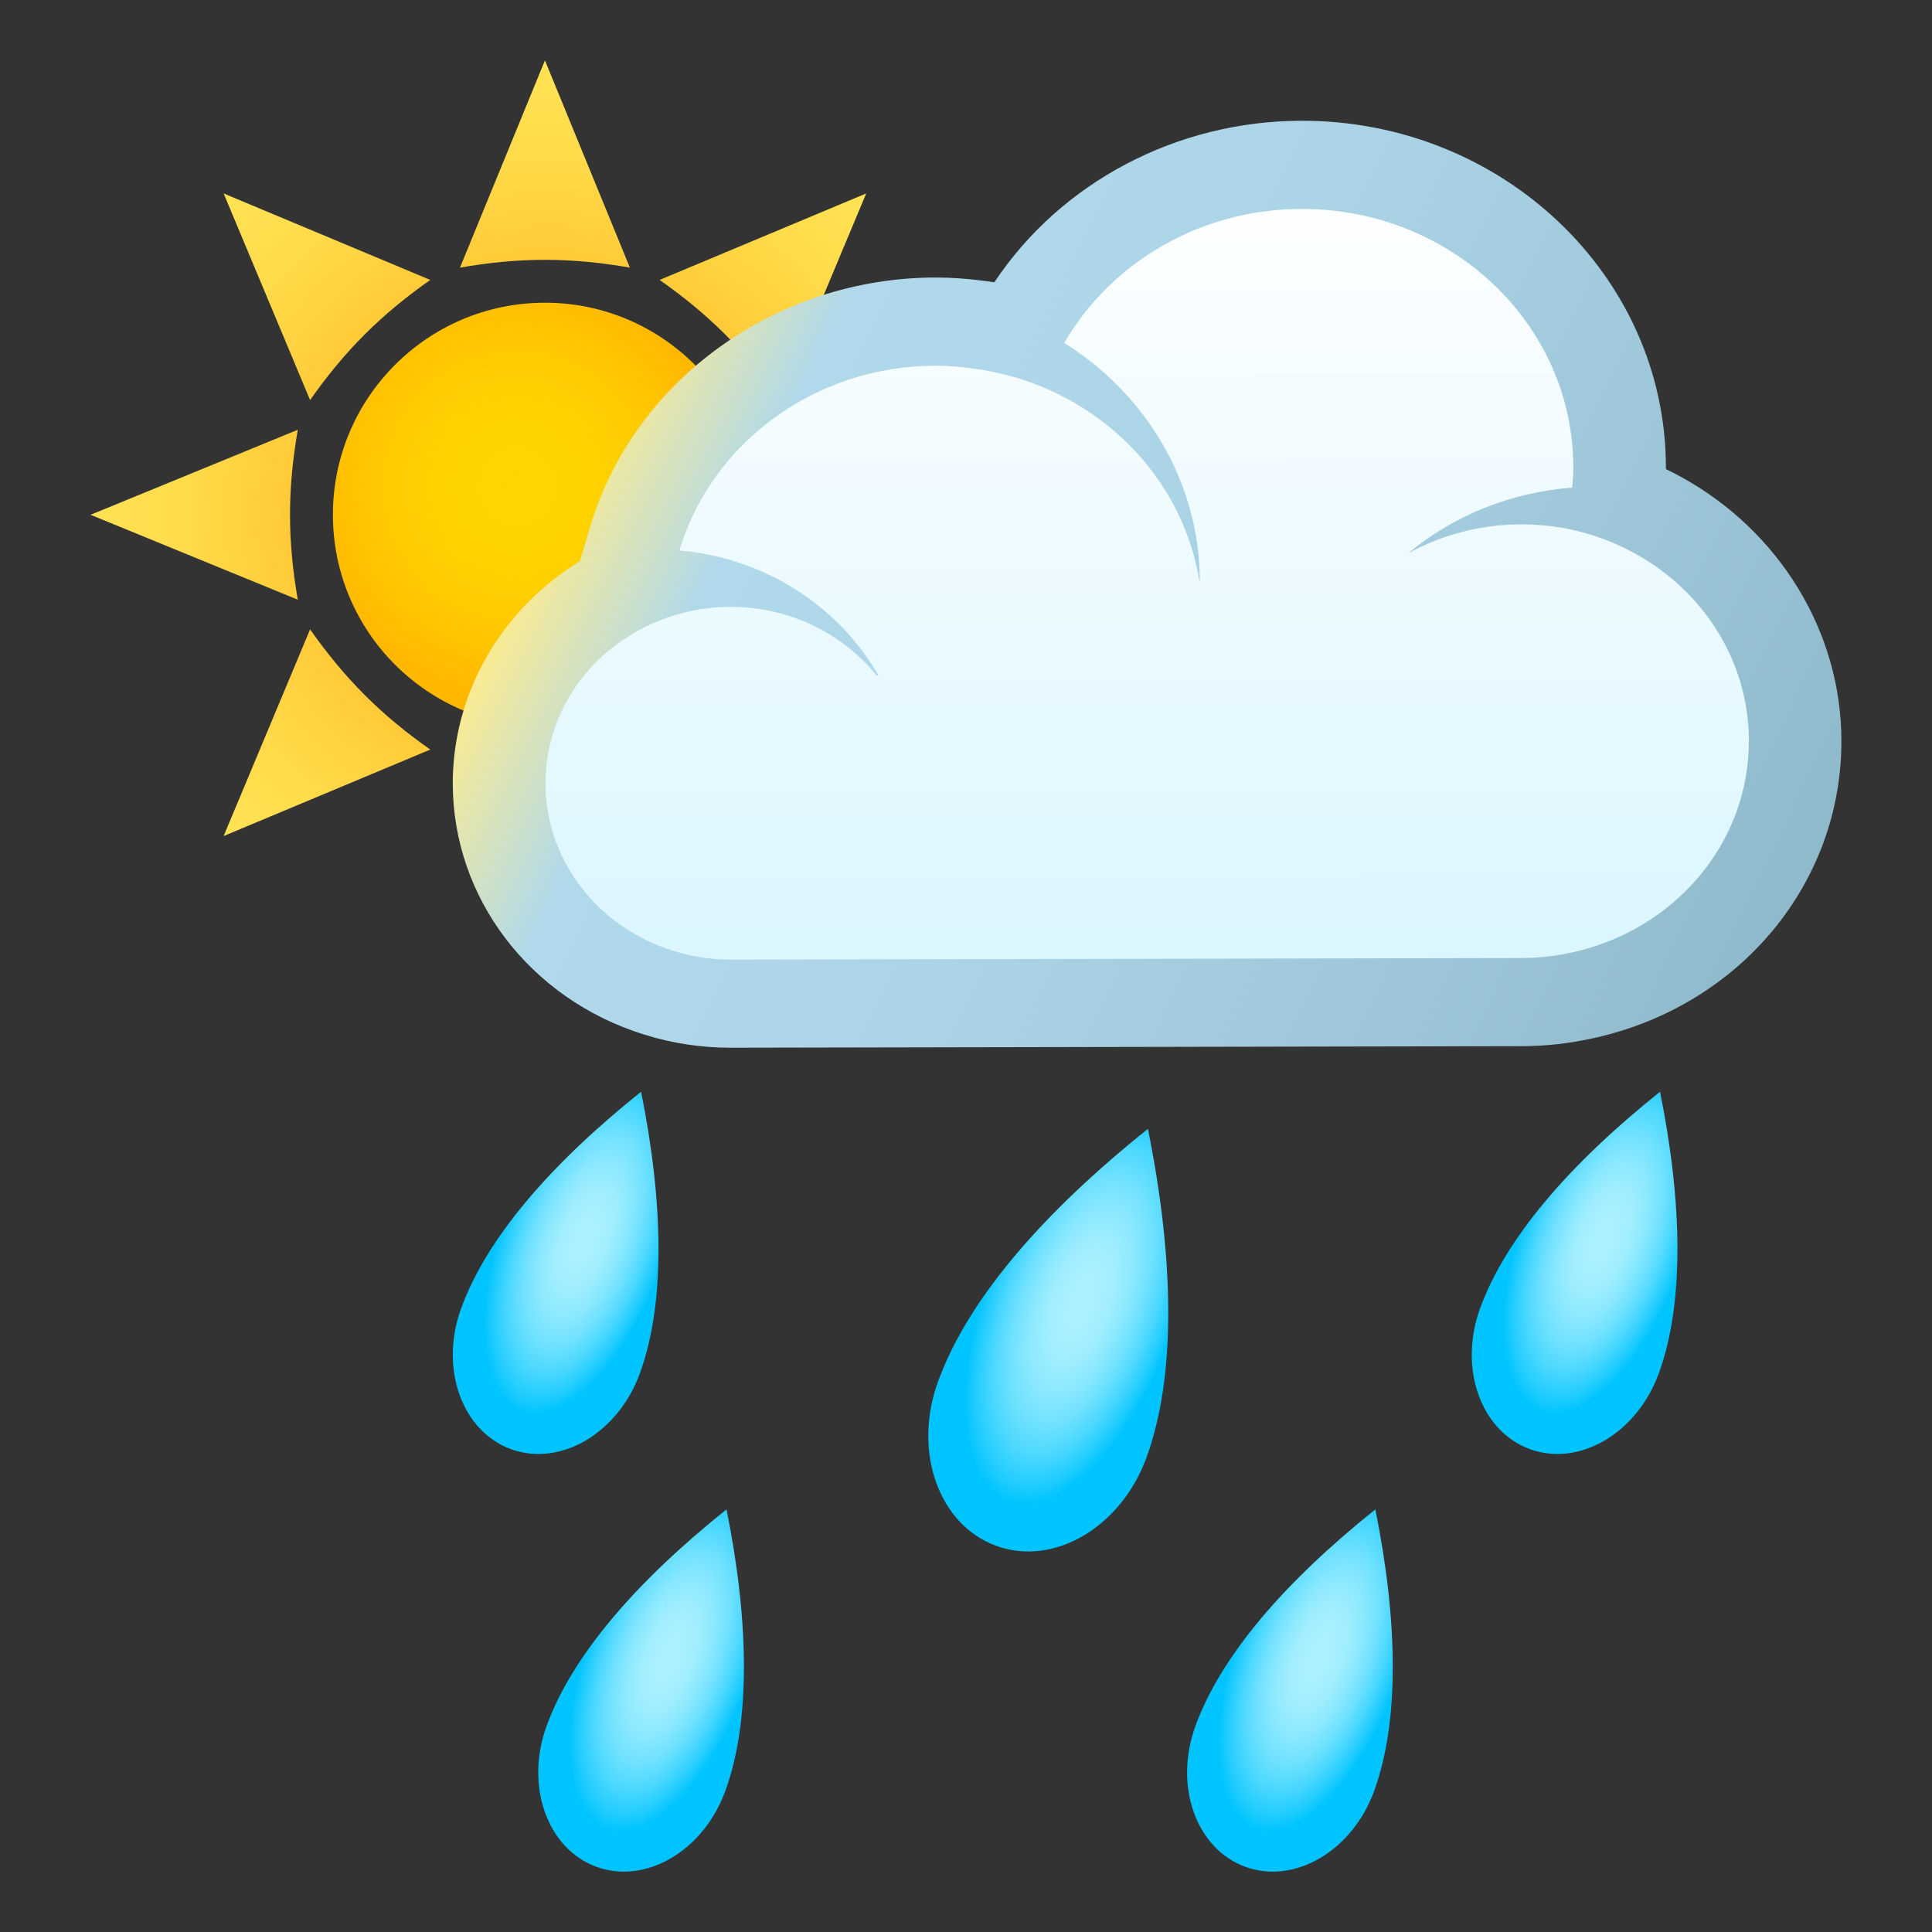 <?xml version="1.0" encoding="utf-8"?>
<!-- Generator: Adobe Illustrator 15.0.0, SVG Export Plug-In . SVG Version: 6.00 Build 0)  -->
<!DOCTYPE svg PUBLIC "-//W3C//DTD SVG 1.1//EN" "http://www.w3.org/Graphics/SVG/1.1/DTD/svg11.dtd">
<svg version="1.1" id="Layer_1" xmlns:x="http://ns.adobe.com/Extensibility/1.0/" xmlns:i="http://ns.adobe.com/AdobeIllustrator/10.0/" xmlns:graph="http://ns.adobe.com/Graphs/1.0/"
	 xmlns="http://www.w3.org/2000/svg" xmlns:xlink="http://www.w3.org/1999/xlink" xmlns:a="http://ns.adobe.com/AdobeSVGViewerExtensions/3.0/"
	 x="0px" y="0px" width="64px" height="64px" viewBox="0 0 64 64" enable-background="new 0 0 64 64" xml:space="preserve">
<rect x="0" y="0" width="64" height="64" fill="#333333" stroke="none"/>
<radialGradient id="SVGID_1_" cx="18.051" cy="17.054" r="14.93" gradientUnits="userSpaceOnUse">
	<stop  offset="0" style="stop-color:#FF9900"/>
	<stop  offset="0.061" style="stop-color:#FF9F07"/>
	<stop  offset="0.478" style="stop-color:#FFC431"/>
	<stop  offset="0.805" style="stop-color:#FFDB4A"/>
	<stop  offset="1" style="stop-color:#FFE354"/>
	<a:midPointStop  offset="0" style="stop-color:#FF9900"/>
	<a:midPointStop  offset="0.406" style="stop-color:#FF9900"/>
	<a:midPointStop  offset="1" style="stop-color:#FFE354"/>
</radialGradient>
<path fill="url(#SVGID_1_)" d="M20.866,8.866L18.052,2l-2.815,6.866c0.915-0.161,1.853-0.259,2.814-0.259
	C19.014,8.607,19.952,8.705,20.866,8.866z"/>
<radialGradient id="SVGID_2_" cx="18.055" cy="17.052" r="14.926" gradientUnits="userSpaceOnUse">
	<stop  offset="0" style="stop-color:#FF9900"/>
	<stop  offset="0.061" style="stop-color:#FF9F07"/>
	<stop  offset="0.478" style="stop-color:#FFC431"/>
	<stop  offset="0.805" style="stop-color:#FFDB4A"/>
	<stop  offset="1" style="stop-color:#FFE354"/>
	<a:midPointStop  offset="0" style="stop-color:#FF9900"/>
	<a:midPointStop  offset="0.406" style="stop-color:#FF9900"/>
	<a:midPointStop  offset="1" style="stop-color:#FFE354"/>
</radialGradient>
<path fill="url(#SVGID_2_)" d="M9.865,14.237L3,17.053l6.865,2.813c-0.16-0.913-0.258-1.852-0.258-2.814S9.705,15.152,9.865,14.237z
	"/>
<radialGradient id="SVGID_3_" cx="18.058" cy="17.054" r="14.926" gradientUnits="userSpaceOnUse">
	<stop  offset="0" style="stop-color:#FF9900"/>
	<stop  offset="0.061" style="stop-color:#FF9F07"/>
	<stop  offset="0.478" style="stop-color:#FFC431"/>
	<stop  offset="0.805" style="stop-color:#FFDB4A"/>
	<stop  offset="1" style="stop-color:#FFE354"/>
	<a:midPointStop  offset="0" style="stop-color:#FF9900"/>
	<a:midPointStop  offset="0.406" style="stop-color:#FF9900"/>
	<a:midPointStop  offset="1" style="stop-color:#FFE354"/>
</radialGradient>
<path fill="url(#SVGID_3_)" d="M25.831,13.253l2.863-6.845L21.85,9.273c0.761,0.532,1.492,1.126,2.173,1.806
	C24.703,11.761,25.297,12.494,25.831,13.253z"/>
<radialGradient id="SVGID_4_" cx="18.057" cy="17.054" r="14.928" gradientUnits="userSpaceOnUse">
	<stop  offset="0" style="stop-color:#FF9900"/>
	<stop  offset="0.061" style="stop-color:#FF9F07"/>
	<stop  offset="0.478" style="stop-color:#FFC431"/>
	<stop  offset="0.805" style="stop-color:#FFDB4A"/>
	<stop  offset="1" style="stop-color:#FFE354"/>
	<a:midPointStop  offset="0" style="stop-color:#FF9900"/>
	<a:midPointStop  offset="0.406" style="stop-color:#FF9900"/>
	<a:midPointStop  offset="1" style="stop-color:#FFE354"/>
</radialGradient>
<path fill="url(#SVGID_4_)" d="M10.272,20.849l-2.864,6.846l6.846-2.865c-0.761-0.532-1.492-1.126-2.173-1.808
	C11.399,22.341,10.806,21.608,10.272,20.849z"/>
<radialGradient id="SVGID_5_" cx="18.057" cy="17.054" r="14.928" gradientUnits="userSpaceOnUse">
	<stop  offset="0" style="stop-color:#FF9900"/>
	<stop  offset="0.061" style="stop-color:#FF9F07"/>
	<stop  offset="0.478" style="stop-color:#FFC431"/>
	<stop  offset="0.805" style="stop-color:#FFDB4A"/>
	<stop  offset="1" style="stop-color:#FFE354"/>
	<a:midPointStop  offset="0" style="stop-color:#FF9900"/>
	<a:midPointStop  offset="0.406" style="stop-color:#FF9900"/>
	<a:midPointStop  offset="1" style="stop-color:#FFE354"/>
</radialGradient>
<path fill="url(#SVGID_5_)" d="M14.254,9.273L7.408,6.408l2.864,6.845c0.533-0.759,1.127-1.492,1.809-2.174
	C12.762,10.399,13.493,9.806,14.254,9.273z"/>
<radialGradient id="SVGID_6_" cx="17.127" cy="16.096" r="7.024" gradientUnits="userSpaceOnUse">
	<stop  offset="0" style="stop-color:#FFD500"/>
	<stop  offset="0.381" style="stop-color:#FFD200"/>
	<stop  offset="0.715" style="stop-color:#FFC700"/>
	<stop  offset="1" style="stop-color:#FFB700"/>
	<a:midPointStop  offset="0" style="stop-color:#FFD500"/>
	<a:midPointStop  offset="0.733" style="stop-color:#FFD500"/>
	<a:midPointStop  offset="1" style="stop-color:#FFB700"/>
</radialGradient>
<circle fill="url(#SVGID_6_)" cx="18.052" cy="17.052" r="7.024"/>
<linearGradient id="SVGID_7_" gradientUnits="userSpaceOnUse" x1="38.6" y1="33.445" x2="38.6" y2="5.696" gradientTransform="matrix(1 -0.002 0.002 1 -0.651 -0.148)">
	<stop  offset="0" style="stop-color:#D9F5FF"/>
	<stop  offset="1" style="stop-color:#FFFFFF"/>
	<a:midPointStop  offset="0" style="stop-color:#D9F5FF"/>
	<a:midPointStop  offset="0.515" style="stop-color:#D9F5FF"/>
	<a:midPointStop  offset="1" style="stop-color:#FFFFFF"/>
</linearGradient>
<path fill="url(#SVGID_7_)" d="M24.211,33.247c-0.817,0.002-1.628-0.119-2.407-0.366c-3.145-0.983-5.263-3.766-5.269-6.92
	c-0.005-2.106,0.951-4.112,2.615-5.505c0.434-0.362,0.899-0.672,1.401-0.929l-0.026-0.004l0.508-1.689
	c1.259-4.221,5.351-7.173,9.949-7.182c0.46-0.001,0.931,0.034,1.483,0.107c0.422,0.058,0.839,0.137,1.246,0.242l0.201-0.35
	c1.852-3.194,5.377-5.184,9.197-5.191c5.804-0.012,10.532,4.479,10.543,10.008c0.001,0.273-0.018,0.535-0.042,0.801L53.6,16.465
	c0.445,0.16,0.88,0.36,1.304,0.591c2.808,1.535,4.558,4.4,4.563,7.477c0.009,4.05-2.877,7.521-7.016,8.434
	c-0.678,0.151-1.363,0.229-2.035,0.23L24.211,33.247z"/>
<linearGradient id="SVGID_8_" gradientUnits="userSpaceOnUse" x1="20.141" y1="12.578" x2="58.515" y2="31.327">
	<stop  offset="0" style="stop-color:#FFEC8C"/>
	<stop  offset="0.139" style="stop-color:#B0D9EB"/>
	<stop  offset="0.429" style="stop-color:#ABD4E6"/>
	<stop  offset="0.78" style="stop-color:#9CC6D8"/>
	<stop  offset="1" style="stop-color:#8FBACC"/>
	<a:midPointStop  offset="0" style="stop-color:#FFEC8C"/>
	<a:midPointStop  offset="0.5" style="stop-color:#FFEC8C"/>
	<a:midPointStop  offset="0.139" style="stop-color:#B0D9EB"/>
	<a:midPointStop  offset="0.667" style="stop-color:#B0D9EB"/>
	<a:midPointStop  offset="1" style="stop-color:#8FBACC"/>
</linearGradient>
<path fill="url(#SVGID_8_)" d="M43.112,6.921c4.965-0.01,8.997,3.819,9.006,8.551c0.001,0.232-0.017,0.456-0.036,0.681
	c-2.074,0.157-3.963,0.95-5.444,2.181c1.103-0.608,2.379-0.96,3.745-0.963c0.504-0.001,0.998,0.046,1.478,0.134
	c0.813,0.154,1.579,0.435,2.277,0.818c2.264,1.236,3.791,3.55,3.796,6.213c0.007,3.41-2.485,6.27-5.829,7.008
	c-0.545,0.122-1.11,0.192-1.692,0.193H50.41l-26.203,0.052l0,0c-0.67,0.001-1.316-0.104-1.921-0.297
	c-2.444-0.761-4.211-2.948-4.216-5.534c-0.004-1.759,0.807-3.332,2.092-4.403c0.584-0.486,1.261-0.867,2.007-1.119
	c0.63-0.209,1.309-0.332,2.015-0.333c1.978-0.004,3.731,0.888,4.856,2.27h0.057c-1.306-2.28-3.741-3.887-6.592-4.139
	c1.054-3.523,4.446-6.111,8.481-6.12c0.432-0.001,0.85,0.038,1.264,0.095c0.821,0.111,1.601,0.322,2.333,0.631
	c2.722,1.151,4.712,3.57,5.16,6.473c0-0.017,0.003-0.034,0.003-0.05c-0.008-3.306-1.793-6.212-4.492-7.903
	C36.786,8.721,39.725,6.928,43.112,6.921 M43.107,4c-4.134,0.009-7.967,2.041-10.168,5.351c-0.084-0.014-0.169-0.024-0.256-0.037
	c-0.631-0.084-1.171-0.122-1.703-0.121c-5.278,0.011-9.977,3.398-11.423,8.241l-0.347,1.154c-0.375,0.229-0.734,0.488-1.072,0.772
	c-1.997,1.667-3.144,4.074-3.139,6.603c0.007,3.787,2.551,7.125,6.33,8.305c0.928,0.293,1.9,0.441,2.883,0.439l26.203-0.051
	c0.789-0.002,1.592-0.091,2.385-0.269c4.837-1.069,8.209-5.121,8.199-9.858c-0.007-3.598-2.05-6.948-5.332-8.742
	c-0.159-0.086-0.319-0.169-0.482-0.247c0-0.025,0-0.046,0-0.074C55.174,9.132,49.754,3.987,43.107,4L43.107,4z"/>
<radialGradient id="SVGID_9_" cx="-183.605" cy="93.55" r="3.295" gradientTransform="matrix(0.783 0.285 -0.63 1.73 222.043 -68.441)" gradientUnits="userSpaceOnUse">
	<stop  offset="0" style="stop-color:#ADF1FF"/>
	<stop  offset="0.159" style="stop-color:#A9F0FF"/>
	<stop  offset="0.311" style="stop-color:#9EEDFF"/>
	<stop  offset="0.461" style="stop-color:#8AE8FF"/>
	<stop  offset="0.609" style="stop-color:#6FE1FF"/>
	<stop  offset="0.756" style="stop-color:#4CD8FF"/>
	<stop  offset="0.9" style="stop-color:#22CDFF"/>
	<stop  offset="1" style="stop-color:#00C4FF"/>
	<a:midPointStop  offset="0" style="stop-color:#ADF1FF"/>
	<a:midPointStop  offset="0.716" style="stop-color:#ADF1FF"/>
	<a:midPointStop  offset="1" style="stop-color:#00C4FF"/>
</radialGradient>
<path fill="url(#SVGID_9_)" d="M21.237,36.165c-3.001,2.4-5.114,4.846-5.961,7.176c-0.721,1.98,0.019,4.069,1.653,4.665
	c1.635,0.595,3.545-0.53,4.267-2.511C22.044,43.166,21.982,39.872,21.237,36.165z"/>
<radialGradient id="SVGID_10_" cx="-164.184" cy="89.838" r="3.844" gradientTransform="matrix(0.783 0.285 -0.63 1.73 220.975 -65.508)" gradientUnits="userSpaceOnUse">
	<stop  offset="0" style="stop-color:#ADF1FF"/>
	<stop  offset="0.159" style="stop-color:#A9F0FF"/>
	<stop  offset="0.311" style="stop-color:#9EEDFF"/>
	<stop  offset="0.461" style="stop-color:#8AE8FF"/>
	<stop  offset="0.609" style="stop-color:#6FE1FF"/>
	<stop  offset="0.756" style="stop-color:#4CD8FF"/>
	<stop  offset="0.9" style="stop-color:#22CDFF"/>
	<stop  offset="1" style="stop-color:#00C4FF"/>
	<a:midPointStop  offset="0" style="stop-color:#ADF1FF"/>
	<a:midPointStop  offset="0.716" style="stop-color:#ADF1FF"/>
	<a:midPointStop  offset="1" style="stop-color:#00C4FF"/>
</radialGradient>
<path fill="url(#SVGID_10_)" d="M38.027,37.395c-3.501,2.801-5.967,5.653-6.954,8.372c-0.841,2.311,0.021,4.747,1.929,5.442
	c1.907,0.694,4.136-0.618,4.978-2.929C38.969,45.563,38.896,41.72,38.027,37.395z"/>
<radialGradient id="SVGID_11_" cx="-145.543" cy="82.006" r="3.295" gradientTransform="matrix(0.783 0.285 -0.63 1.73 218.723 -59.319)" gradientUnits="userSpaceOnUse">
	<stop  offset="0" style="stop-color:#ADF1FF"/>
	<stop  offset="0.159" style="stop-color:#A9F0FF"/>
	<stop  offset="0.311" style="stop-color:#9EEDFF"/>
	<stop  offset="0.461" style="stop-color:#8AE8FF"/>
	<stop  offset="0.609" style="stop-color:#6FE1FF"/>
	<stop  offset="0.756" style="stop-color:#4CD8FF"/>
	<stop  offset="0.9" style="stop-color:#22CDFF"/>
	<stop  offset="1" style="stop-color:#00C4FF"/>
	<a:midPointStop  offset="0" style="stop-color:#ADF1FF"/>
	<a:midPointStop  offset="0.716" style="stop-color:#ADF1FF"/>
	<a:midPointStop  offset="1" style="stop-color:#00C4FF"/>
</radialGradient>
<path fill="url(#SVGID_11_)" d="M54.991,36.165c-3.001,2.4-5.114,4.846-5.961,7.176c-0.721,1.98,0.019,4.069,1.653,4.665
	c1.635,0.595,3.545-0.53,4.267-2.511C55.798,43.166,55.736,39.872,54.991,36.165z"/>
<radialGradient id="SVGID_12_" cx="-150.5" cy="98.231" r="3.295" gradientTransform="matrix(0.783 0.285 -0.63 1.73 223.389 -72.141)" gradientUnits="userSpaceOnUse">
	<stop  offset="0" style="stop-color:#ADF1FF"/>
	<stop  offset="0.159" style="stop-color:#A9F0FF"/>
	<stop  offset="0.311" style="stop-color:#9EEDFF"/>
	<stop  offset="0.461" style="stop-color:#8AE8FF"/>
	<stop  offset="0.609" style="stop-color:#6FE1FF"/>
	<stop  offset="0.756" style="stop-color:#4CD8FF"/>
	<stop  offset="0.9" style="stop-color:#22CDFF"/>
	<stop  offset="1" style="stop-color:#00C4FF"/>
	<a:midPointStop  offset="0" style="stop-color:#ADF1FF"/>
	<a:midPointStop  offset="0.716" style="stop-color:#ADF1FF"/>
	<a:midPointStop  offset="1" style="stop-color:#00C4FF"/>
</radialGradient>
<path fill="url(#SVGID_12_)" d="M45.561,50c-3.001,2.4-5.114,4.846-5.961,7.176c-0.721,1.98,0.019,4.069,1.653,4.665
	c1.635,0.595,3.545-0.53,4.267-2.511C46.367,57.001,46.306,53.707,45.561,50z"/>
<radialGradient id="SVGID_13_" cx="-174.735" cy="105.582" r="3.295" gradientTransform="matrix(0.783 0.285 -0.63 1.73 225.504 -77.95)" gradientUnits="userSpaceOnUse">
	<stop  offset="0" style="stop-color:#ADF1FF"/>
	<stop  offset="0.159" style="stop-color:#A9F0FF"/>
	<stop  offset="0.311" style="stop-color:#9EEDFF"/>
	<stop  offset="0.461" style="stop-color:#8AE8FF"/>
	<stop  offset="0.609" style="stop-color:#6FE1FF"/>
	<stop  offset="0.756" style="stop-color:#4CD8FF"/>
	<stop  offset="0.9" style="stop-color:#22CDFF"/>
	<stop  offset="1" style="stop-color:#00C4FF"/>
	<a:midPointStop  offset="0" style="stop-color:#ADF1FF"/>
	<a:midPointStop  offset="0.716" style="stop-color:#ADF1FF"/>
	<a:midPointStop  offset="1" style="stop-color:#00C4FF"/>
</radialGradient>
<path fill="url(#SVGID_13_)" d="M24.067,50c-3.001,2.4-5.114,4.846-5.961,7.176c-0.721,1.98,0.019,4.069,1.653,4.665
	c1.635,0.595,3.545-0.53,4.267-2.511C24.874,57.001,24.813,53.707,24.067,50z"/>
</svg>
